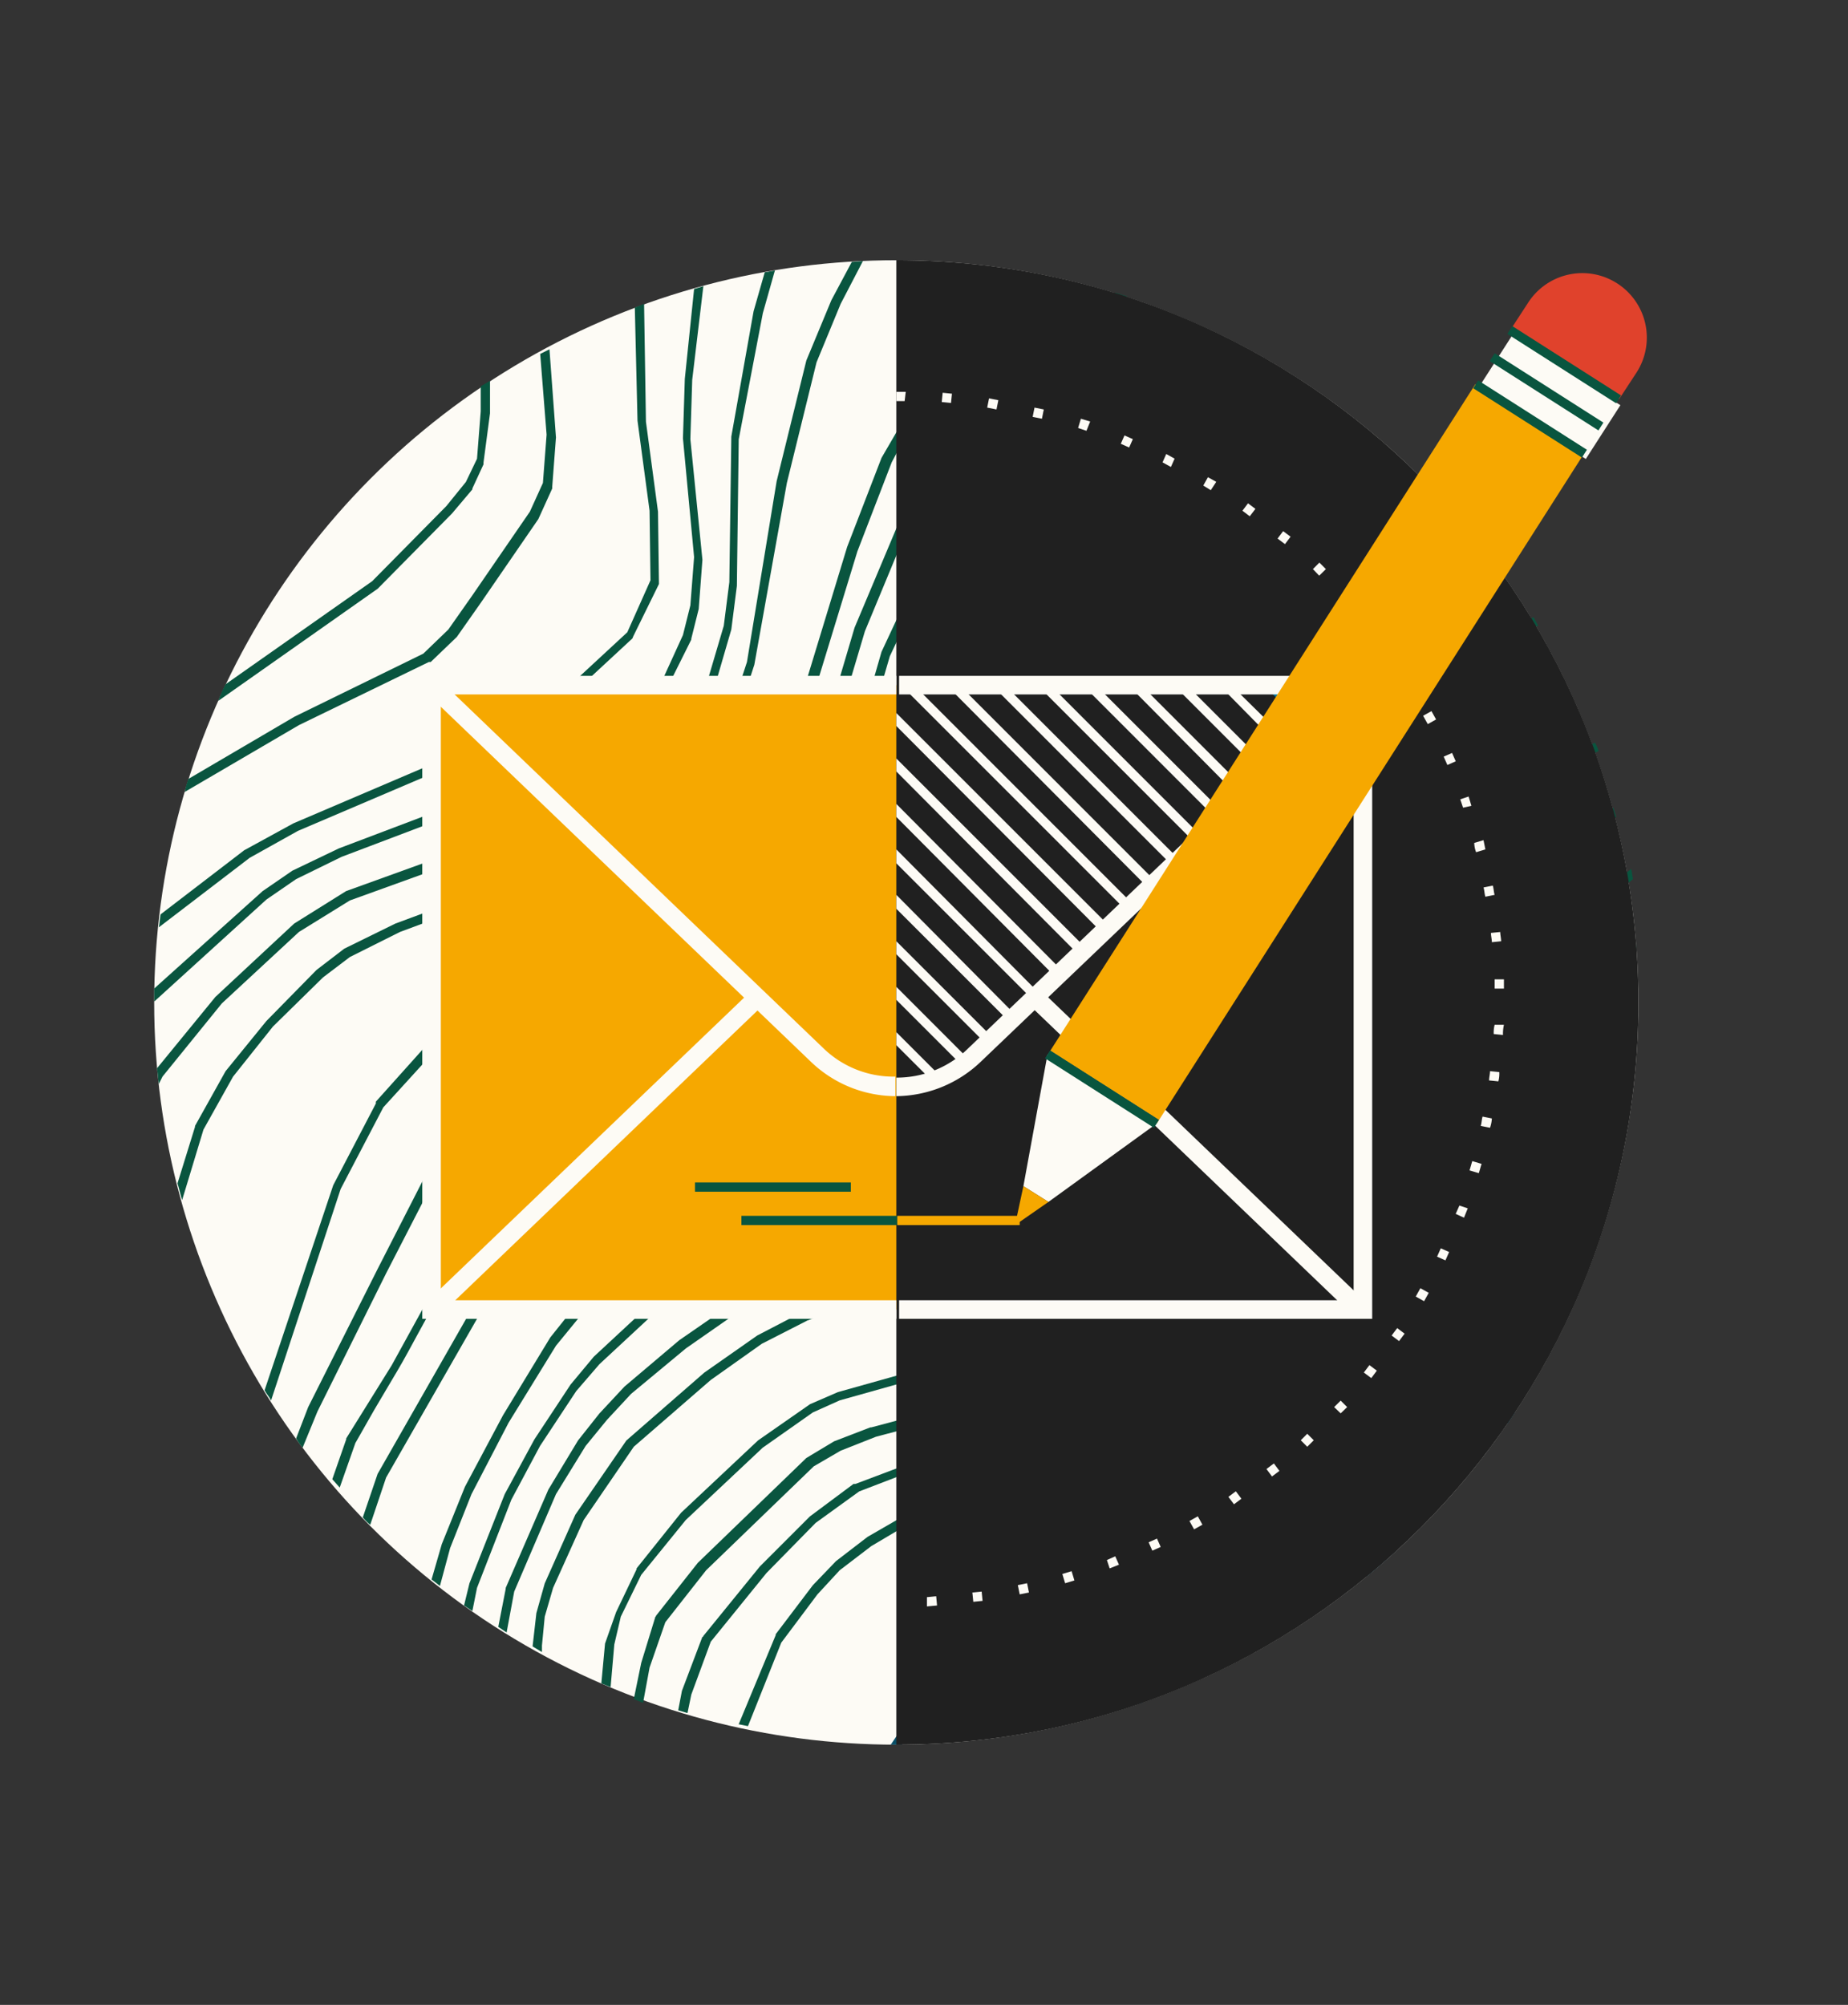<svg id="Layer_1" data-name="Layer 1" xmlns="http://www.w3.org/2000/svg" viewBox="0 0 708 768"><rect x="0" y="0" width="708" height="768" fill="#333333" stroke="none"/><defs><style>.cls-1{fill:#fdfbf5;}.cls-2{fill:none;}.cls-3{fill:#09553f;}.cls-4{fill:#074e67;}.cls-5{fill:#f6a800;}.cls-6{fill:#202020;}.cls-7{fill:#007297;}.cls-8{fill:#e0422c;}</style></defs><g id="Layer_1-2" data-name="Layer 1-2"><circle class="cls-1" cx="343.39" cy="384" r="284.32"/><circle class="cls-2" cx="343.39" cy="384" r="284.32"/><path class="cls-3" d="M269.47,109.63l-3.55,1.07-3.56,34.47h0l-.71,22.75h0l4.27,45.49-1.43,18.48-2.84,11.37-7.46,16.35-3.91,5-29.14,23.1-21,10.66L129.8,325h0L112,333.53h0l-11.38,7.82h0L59.07,378.67v5l43-39.09,11.37-7.82,17.41-8.53,70.37-26.65h0l21.33-10.66h0l29.49-23.11h0l4.27-5.33v-.35h0L264.85,245h0v-.36l2.84-11.37h0l1.42-18.84h0l-4.62-46.2.71-22.74Z"/><path class="cls-3" d="M244.24,161.16h0l4.62,34.48.35,26.65-8.88,19.91-28.79,26.65-10.31,6.75-20.61,10.67-68.24,29.14h0l-18.83,10.3h0l-32,24.53c-.35,1.77-.35,3.2-.71,5l34.83-26.65,18.48-10.31,67.53-28.79h0l21-10.66h0L213,271.69h0l29.14-27a1.22,1.22,0,0,0,.36-.71h0l9.95-20.25h0V223h0l-.36-27h0l-4.62-34.47-.71-45.14-3.55,1.43Z"/><path class="cls-3" d="M182.75,175.74l-4.26,8.88L171,193.86l-28.43,28.79L86.44,262.1a49.11,49.11,0,0,0-2.84,6.4l61.12-43h0l28.44-28.79h0l7.81-9.24v-.35h0l4.27-9.24v-.71l2.49-18.84h0V145.88L184.17,148v9.59Z"/><path class="cls-3" d="M369,137.71h0l-10.66,7.46h0l-9.24,10.31v.35h0l-11.37,19.55h0L324.56,209.5h0l-27.37,89.92-10.66,23.81-13.86,21-12.09,9.24-40.51,17.05h0L174.93,393.6h0l-12.08,7.46v.35l-.71.36L144,422v.71L127.67,454h0l-26.3,78.55c.71,1.42,1.77,2.48,2.48,3.91l26.66-81,16.35-31.28L165,404.26l11.73-7.11,44.78-23.1L262.36,357l.36-.36h0L275.16,347l.35-.36h0l14.22-21.32h0l11.37-24.52h0l27.37-89.56,13.15-34.12,9.95-18.84,8.88-9.95,10.31-7.46L418.38,121h0l13.51-7.46-4.62-1.42L417,117.81Z"/><path class="cls-3" d="M209.41,166.5,208,185l-5,11-22,32h0l-9.24,13.15-9.59,9.24-49.4,24.17h0L72.22,298.35a26.74,26.74,0,0,0-1.42,5l43.72-25.58,49.75-24.17H165l10-9.6h0l9.24-13.15h0l22-32h0l5.33-11.73v-.71L213,167.56h0l-2.49-33.76-3.55,1.78Z"/><path class="cls-3" d="M254.9,621.41l15.64-19.91,41.22-39.8,10.31-6,13.5-5.33,34.83-9.24h.36l10.66-4.27h.36L393.5,529h0l9.24-10v-.35h0l28.08-48.34,8.53-9.95,5.33-3.55,13.15-4.27,49.05,6h0l19.54,1.07h.36l19.9-2.84H547l11.37-3.56h0l66.1-31.63a17.05,17.05,0,0,0,.36-4.26L557,450.1l-11,3.56-19.55,2.84-19.54-1.42-49.05-6h-.71l-13.86,4.62h-.71l-5.69,3.91h-.35l-8.18,10.3h0L399.9,516.21l-9.24,9.59-11.37,7.47-10.66,4.26-34.83,9.24h-.36l-13.86,5.33h0l-10.66,6.4h0l-41.58,40.16h0l-16,20.26h0c0,.35-.35.35-.35.71L245.66,637h0l-2.85,13.86,3.56,1.43,2.49-13.51Z"/><path class="cls-3" d="M85,384.36,114.52,357l19.54-12.08,76.77-27.72h0l21.68-10h0l10-7.1h0l20.61-18.84v-.36h0l10.66-17.41v-.36h0l6.4-22h0l2.13-16.7h0l.71-56.16,9.24-48.33,4.62-16.35-3.9.71-4.27,14.93h0l-8.53,48h0L279.42,223l-2.13,16.71-6.4,21.68-10.66,17.06-19.55,18.48-10,6.75-21.32,9.95-76.77,27.72h0l-19.9,12.44h0L82.53,381.87h0L60.14,409.23c.35,2.14.35,3.91.71,6l1.42-2.85Z"/><path class="cls-4" d="M381.42,620.34l13.86-9.24,34.12-13.86h0L444.68,588l.36-.36h.35l13.15-14.57v-.35h0l11.37-18.84,8.53-10.31,10.31-7.81,9.24-2.49,53.67-2.85h0l24.87-3.19h.71l14.58-6.05c.71-1.42,1.77-3.19,2.48-5l-18.48,7.46-24.52,3.2-54,2.84h-.36L487,532.2h-.71L475.6,540h0l-8.53,10.31h0L455.7,569.16l-13.15,14.22-14.93,8.88-34.47,14.93h0l-14.22,9.24h0l-8.88,9.24h0l-28.79,42.65h4.26l27.37-39.09Z"/><path class="cls-3" d="M152.22,525.13c1.42-2.43,2.82-4.87,4.15-7.32l3.59-6.6,4.38-8,4.79-8.8,4.84-8.89,4.53-8.32,3.86-7.08,2.81-5.16,1.4-2.57.09-.17,14.22-21.33,8.17-9.24,19.55-13.5,12.44-6.4,40.87-11,11.73-5H294l6-3.91.36-.36,8.88-10.3v-.36l3.2-7.11v-.35L330.24,288l10.66-36.6,15.29-32.35,7.46-11.37,8.88-9.95,10.67-8.17,16.7-6.4,68.59-6.4L487,178.93l33.41,14.58,28.79,10.3h.35l7.47,1.42h.35l6.75-.35-2.84-3.2-3.91.36-7.11-1.43-28.43-10.3L488,175.74h-.71l-18.84-2.14h-.35L399.19,180h-.71l-17.06,6.75h-.71l-11,8.18-9.24,10.66L353,217l-15.28,32.7-10.67,37-17.77,85.3-3.19,6.75-8.89,10.66-5.69,3.55-11.37,4.63-40.51,11-12.8,6.76-19.55,13.5-8.17,9.6L184.88,459.7,150.06,523,132.64,551v.35l-5.33,15.29,2.84,3.19,6-17.06,2.18-3.82,4.91-8.64C146.15,535.29,149.24,530.23,152.22,525.13Z"/><path class="cls-3" d="M147.92,487.78l24.88-48.34,7.11-11.37,8.88-9.6,22.39-15.63,21-10,41.58-14.57h0l6.4-3.19h.36l10.3-8.89a1.25,1.25,0,0,0,.36-.71h0l6.75-13.15h0l5-14.93h0l28.43-95.6L348,201.68l13.51-23.1,9.59-10,9.6-6.4,9.59-3.91,78.55-18.12,19.54-.36-6-3.55-13.86.35h-.71l-78.9,18.48h0l-9.95,3.56h0L369,165.43h0l-10,10.31h0L344.46,199.9h0L327.4,240.42h0l-28.08,94.89-5,14.93L289,362.68l-9.95,8.88-6.05,3.2-41.58,14.57h0l-21.32,9.95h0l-23.1,16h0l-9.24,10h0l-8.18,12.08h0L144.72,486h0l-26.65,53h0L113.45,551a21.29,21.29,0,0,0,2.49,3.55l5.68-13.86Z"/><path class="cls-3" d="M208.7,619.27l3.19-11,11.73-26,19.19-28.07,29.5-25.59,19.55-13.86,17.41-8.89,41.23-15.28h.36l9.95-6h0l15.28-15.28h0l6.4-9.6v-.36h0l10.66-26.29h0v-.36l7.46-39.45,5.33-18.84,4.27-9.95,19.9-28.07,11.73-5.69,6-.71,8.53,6.75,3.55,8.89h0a.35.35,0,0,0,.36.35l9.24,9.6h0l14.21,9.59h.36l16.7,5.69h.36l14.57,2.84h0l21,3.2h.35L557,378h0l27.36-.71h.36l12.08-1.42h.36l15.63-4.27h0l13.15-6.4h.36l.71-.71c0-1.42-.35-2.84-.35-4.26L624.16,362l-12.8,6-15.63,4.26-12.09,1.42-27,.71-19.55-.71-20.61-3.2h0L501.9,368l-16.35-5.69-13.86-9.24-8.88-8.88L458.9,335h0l-.36-.36-.35-.36h0L449,326.78h-1.43l-7.1.71h-.71l-12.44,6h0l-.36.36-.35.35h0L406.3,362.68h0l-3.56,10.66h0l-5.33,19.19h0L390,432l-10.31,25.94-6.39,9.24-14.58,14.22-9.59,6-41.23,14.93h0l-17.77,9.24h0L269.82,525.8h0l-29.85,26h0l-19.55,28.43h0l-11.72,26.3h0l-3.2,11.37h0l-1.42,12.44h0v.36l3.55,2.13v-2.49Z"/><path class="cls-3" d="M195.9,574.49l11-20.61,13.86-21,8.88-10.3,19.91-18.49,22-16.34,20.26-11,29.5-8.89h.35l19.19-8.17h.36l10.31-7.46.35-.36h0l9.24-11.73v-.35h0L369,421.67h0v-.35L371.11,411h0l2.49-36.61,5.33-25.94,13.15-38.74,8.53-13.15,9.6-8.53,17.06-8.88L439,276l12.8-1.07,12.44.71,13.5,2.49,9.6,3.91,11,7.11,25.58,22.39h.36l12.08,6.4h.36l29.5,6.39h.35l13.51.36h.35l19.19-3.2h.72l18.83-8.53c-.35-1.07-.71-2.49-1.06-3.55l-19.2,8.53-18.83,3.19-13.15-.35-29.14-6.4-11.73-6.4-25.59-22.39h0l-11.37-7.1h0l-10-3.91h0l-13.86-2.49h-.35l-12.8-.71h-.35l-13.15,1.06h-.36l-12.08,3.2h-.36l-17.41,8.89h-.71l-10,8.88h0l-8.89,13.51v.71l-13.5,39.8h0l-5.69,25.95h0l-2.49,36.6-2.13,10-7.46,17.77L348.72,449l-10,7.11-18.83,8.17-29.5,8.89h-.36l-20.26,11h0l-22.39,17.06h0l-19.9,18.48h0l-8.88,10.66h0l-13.86,21h0l-11.38,21h0l-13.5,34.12h0L177.78,615l3.19,2.13,1.78-8.88Z"/><path class="cls-3" d="M89.28,412.43l15.28-19.19,19.2-18.84,10.3-7.81,19.19-9.6,78.55-29.14h0l10.3-5.33h0L262,305.81h0l12.43-15.64h0l6.4-9.95v-.35h0L289,254.63h0L301.46,185l11.37-46.21,9.24-22.39L330.6,100l-4.27.35L318.51,115h0l-9.59,23.1h0l-11.37,46.21h0l-11.38,69.3L278,278.45,272.31,288l-12.44,15.28-19.54,16L230,324.65l-78.54,29.14h0l-19.55,9.6h0l-10.66,8.17h0l-19.19,19.55h0L86.44,410.3h0l-11.73,21v.35h0L68,453.3c.71,2.14,1.06,4.27,1.78,6.4l8.17-27Z"/><path class="cls-3" d="M237.84,619.27l7.82-16,17.06-21,29.49-27.72,19.2-13.5,10.3-4.62,38-10.67h.36l20.25-11a.35.35,0,0,0,.36-.36h0l14.57-16.7h0l12.79-21h0l15.29-32.34,7.46-11.37,5-3.91,6.39-2.85,6-.71,68.6,9.24h.35l19.55-2.49h.35L625.93,405h.36c0-1.42.36-2.84.36-4.27l-2.14,1.07L536,429.14l-19.19,2.13L448.23,422h-.71l-6.39.71h-.71l-6.76,2.84h0l-5,3.91v.71l-.36.36-7.46,11.73h0l-15.28,32.34-12.44,21-14.22,16.34L359,522.61l-38,10.66h0l-10.66,4.62h0l-19.9,13.86h0l-29.5,27.72h0l-17.06,21.32v.36h0l-7.82,16.35h0l-4.26,12.08h0l-1.42,15.28,3.55,1.42,1.42-16.34Z"/><path class="cls-3" d="M299.32,629.23l13.86-18.49,8.53-9.24,12.09-9.24L349.43,583l59.71-20.25h.36L420.87,556l.35-.35h.36L435.8,540v-.36h0l12.79-25.23,3.91-5.33,4.62-4.62,11.73-6.75,16.35-2.85L525.71,496h.36l36.25-3.55h.35l24.53-7.47.35-.35h0l27.37-18.13h0l.35-.35c.71-1.78,1.07-3.91,1.78-5.69L612.78,464l-27,17.77L562,489.2l-35.89,3.55-40.52-1.06h-.35l-17.06,2.84h-.71l-12.09,7.11h0l-5,5h0l-4.27,5.33h0l-12.79,25.24L419.8,551.75l-11,6.4-60.42,21.32h0l-16,9.24h0L320.29,598h0l-8.88,9.24h0L297.19,626v.35h0L283,660.5l3.56.71Z"/><path class="cls-4" d="M439.71,650.19l19.54-12.08h0l9.95-8.17a.35.35,0,0,1,.36-.36h0l30.56-45.85L511.85,577l15.64-4.62,31.63-3.55a35.89,35.89,0,0,1,3.55-3.91l-35.54,3.91h-.35l-16,4.62h-.36l-12.08,7.11h0l-.36.35-.35.36h0l-30.57,45.84-9.59,7.82L437.93,647h0l-9.24,8.17h0a84.56,84.56,0,0,1,8.88-2.84Z"/><path class="cls-4" d="M396.7,648.06l7.82-9.24L417,629.58l32.34-16.35.36-.35H450l9.95-10h0l20.26-29.15,8.53-9.95,5.69-4.26,5.68-3.56,9.95-3.2,53.67-4.62h.35l13.51-2.84,2.84-4.26-17.06,3.55-53.66,4.26H509l-10.31,3.2H498l-6,3.56h0l-5.69,4.26h0l-8.53,10h0L457.48,599l-9.6,9.59L415.54,625h0L402,635.62h0l-8.17,9.24h0l-11.37,19.55c1.42-.36,2.84-.36,4.26-.71Z"/><path class="cls-3" d="M264.85,649.13l7.46-20.26,21.33-26.3,18.83-19.19,16.71-12.08,21.32-8.18,37-11h0l14.93-7.1h.35l10.67-9.6h0l6-7.82h0l16-29.85,13.15-13.86,9.24-5L477,476.4l30.57,2.49h.35l36.25-.71h.36l11.73-2.13h.35l18.48-6.4h.36L621,441.57a21,21,0,0,0,.71-4.62l-48,29.86-17.06,5.33-11.37,2.13L509,475l-30.57-2.49h-.35l-19.55,2.85h-.71l-9.95,5-.36.36h-.35l-13.51,14.21v.72l-16,29.85-6,7.46L401,542.15l-14.57,7.11-37,11h0l-21.68,8.17H327l-16.7,12.44h0l-19.19,19.19h0l-21.68,26.66a.35.35,0,0,1-.36.35l-7.81,20.62h0l-1.43,7.46,3.56,1.07Z"/><path class="cls-3" d="M147.92,566,196.61,481l7.11-11.72,19.19-21.68,9.6-7.82,18.12-8.89,18.48-6,27.72-6h.36l13.86-5.33h.36l.35-.36h0l9.6-9.95a1.23,1.23,0,0,0,.35-.71L327,388.62h0v-.36l10.31-70.72,7.46-34.47,7.11-21.68,5.69-13.15,13.5-21.68,9.6-8.53,9.24-4.62,13.5-2.13,19.2.35,35.54,3.56,19.54,4.26,59,22.75h.35L547,244h.35l19.9.71H568l21.33-5c-.71-1.07-1.07-2.13-1.78-3.2l-19.9,5-19.19-.72-9.6-1.77-59-22.75h0L460,212h-.35l-35.9-3.91h0l-19.9.35h-.71l-13.51,2.14h-.71l-9.95,5h-.35l-9.95,8.89v.35h0l-13.51,22h0l-5.69,12.79h0l-7.1,21.68h0l-7.47,34.83h0l-11,71.43-5.34,13.15-8.88,9.6-13.51,5.33-27.72,6h0l-18.83,6h0L231.09,437h0l-10,8.18h0l-20.26,22.39h0l-7.47,11.73h0l-48.69,85.29h0L139,581.25a21.13,21.13,0,0,0,2.84,2.84Z"/><path class="cls-3" d="M213,572.36l11.37-18.48,8.18-10,9.24-9.95,21-17.42L292.21,496l11.73-5.69,36.25-12.43h.36l11-6.76h0l13.15-11v-.36h0l6.75-9.24v-.36h0L380,430.91v-.35h0l2.49-9.6h0l5-38.38,9.24-33.05,14.93-32.34,8.53-10,10.66-7.81,9.95-3.91L460,293.37l12.8,2.85,6.75,2.84,9.24,9.24,19.19,25.59h0l.36.35,9.95,6.05h.35l18.84,6.39h.36l44.06,5h.36l19.19-2.49h.71l16.35-6.4h0l.36-.35,6.75-5.69c-.36-1.42-.36-2.84-.71-3.91l-8.18,6.76L601.06,346l-18.84,2.49-43.71-5L520,337.09l-9.24-5.69-19.2-25.59h0l-9.95-9.95-.35-.35h-.36l-7.11-3.2h-.35l-13.15-2.85h-.71l-19.9,2.14H439L429,295.51h-.35l-11.37,7.81H417L408.07,314v.35l-.71,2.13-14.92,32.7h0l-9.24,33.41h0l-4.27,38-2.49,9.24-8.17,18.83-6.4,8.89-12.79,11L338.42,475l-36.25,12.09h0l-12.09,5.68h0l-29.85,20.62h0l-21,17.77h0l-9.6,10.3h0l-8.17,10.31h0l-11.37,18.83h0l-16.35,37.68v.35l-2.84,14.57,3.19,2.14L197,609.68Z"/><path class="cls-3" d="M172.45,593l8.17-20.61L194.84,545,213,515.5l12.8-15.64L245.3,481l17.06-11.37,19.9-8.88,38.39-10.31H321l10.31-3.91h.35l10-6.75.35-.36h0l6.4-7.46v-.36h0l7.11-15.28V416l2.84-13.15h0l3.55-46.56,10.31-46.2,8.17-19.55,11-13.15,9.6-8.17L418.38,261l11.37-2.49,24.88-1.06,13.86,1.42,18.13,5,21,10.3,21.68,14.57h.35l17.77,7.11h.71l19.9,2.49h.36l19.9-1.42h.36l12.44-3.56h.35l11-5.68a12.66,12.66,0,0,0-1.42-3.2l-11,6-12.08,3.55-19.19,1.78-19.2-2.13-17.41-7.11-21.32-14.57h0l-21-10.66h-.36l-18.48-5h-.35L456.41,255h-.36l-25.23,1.07h-2.13L417,258.54h-.36l-17.77,8.18h-.71l-9.24,7.11h0L376.8,288v.71l-8.53,19.91h0l-10.66,46.91h0l-3.56,46.2-2.13,12.44-7.11,14.93-6,7.1L329.18,443l-9.95,3.91-38.39,10.3h0l-20.26,8.89h0l-17.41,11.37h0l-19.55,18.84h0l-12.79,16h0L192.7,542.15h0l-14.57,27.37h0l-8.88,22h0l-3.91,13.51,3.2,2.49Z"/><path class="cls-4" d="M521.8,604.7l2.13-1.06c3.91-3.2,7.82-6.76,11.38-9.95l-15.64,8.17H519l-5,4.62v.36l-.35.35-3.91,6.75a65.33,65.33,0,0,0,7.82-6Z"/><rect class="cls-5" x="165.34" y="262.45" width="355.75" height="239.18"/><path class="cls-6" d="M343.39,99.68c157.09,0,284.32,127.23,284.32,284.32S500.48,668.32,343.39,668.32"/><path class="cls-1" d="M355.12,615.36v-3.55l3.55-.35L359,615Zm17.77-1.77-.36-3.56,3.56-.35.35,3.55Zm17.77-2.85-.71-3.55,3.55-.71.71,3.55Zm17.41-4.26L407,602.93l3.55-1.07,1.07,3.55Zm17.06-5.69-1.06-3.2,3.2-1.42,1.42,3.2ZM441.48,594l-1.42-3.2,3.2-1.42,1.42,3.2Zm16-8.17-1.78-3.2,3.2-1.78,1.77,3.2Zm15.28-9.6-2.14-2.84,2.85-2.13,2.13,2.84Zm14.57-10.66-2.13-2.84,2.84-2.14,2.13,2.85Zm13.5-11.37-2.48-2.49,2.48-2.49,2.49,2.49Zm12.8-12.8L511.14,539l2.49-2.48,2.49,2.48Zm11.73-13.5-2.85-2.14,2.14-2.84,2.84,2.13ZM536,513.72l-2.84-2.13,2.13-2.85,2.84,2.14Zm9.59-15.28-3.19-1.78,1.77-3.2,3.2,1.78Zm8.18-15.64-3.2-1.42,1.42-3.2,3.2,1.42Zm7.11-16.35L557.7,465l1.42-3.2,3.2,1.07Zm5.68-17.06L563,448.33c.35-1.07.71-2.49,1.06-3.56l3.56,1.07c-.36,1.07-.71,2.49-1.07,3.55ZM570.85,432l-3.56-.71c.36-1.07.36-2.49.71-3.56l3.56.71A12.86,12.86,0,0,1,570.85,432Zm3.2-17.77-3.56-.36c0-1.06.36-2.48.36-3.55l3.55.35a11.14,11.14,0,0,1-.35,3.56Zm1.77-17.77-3.55-.36a12.28,12.28,0,0,1,.35-3.55h3.56a15.72,15.72,0,0,0-.36,3.91Zm-3.2-17.77v-3.55h3.56v3.55Zm-1.06-17.77c0-1.07-.36-2.49-.36-3.55l3.56-.36c0,1.07.35,2.49.35,3.55Zm-2.49-17.42c-.35-1.06-.35-2.48-.71-3.55l3.55-.71c.36,1.07.36,2.49.71,3.55Zm-3.55-17.05a10.47,10.47,0,0,1-.71-3.56l3.55-1.06.71,3.55Zm-5-17.06-1.07-3.2,3.2-1.07,1.07,3.56Zm-6-16.35-1.42-3.2,3.2-1.42,1.42,3.2ZM547,277.38l-1.78-3.2,3.2-1.78,1.77,3.2Zm-8.89-15.28-1.78-2.84,2.85-1.78,1.77,2.84Zm-9.95-14.93-2.13-2.84,2.84-2.13L531,245Zm-10.66-13.5-2.13-2.85,2.84-2.48,2.49,2.84Zm-12.09-13.15L503,218l2.48-2.49,2.49,2.49ZM492.3,208.43l-2.84-2.13,2.13-2.84,2.85,2.13Zm-13.5-10.66L476,195.64l2.13-2.84,2.84,2.13Zm-14.93-10L461,186l1.78-3.2,3.19,1.78Zm-15.28-8.89-3.2-1.77,1.42-3.2,3.2,1.78Zm-16-7.46-3.2-1.42,1.42-3.2,3.2,1.42Zm-16.35-6.4-3.2-1.06,1.07-3.56,3.55,1.07Zm-17.06-4.62-3.55-.71.71-3.55,3.55.71Zm-17.41-3.55-3.56-.71.71-3.55,3.56.71Zm-17.42-2.49-3.55-.35.35-3.56,3.56.36Zm-17.77-.71h-3.2v-3.55H347Z"/><path class="cls-2" d="M343.39,416.34a43.35,43.35,0,0,0,30.21-12.08L521.45,262.81H343.39Z"/><polygon class="cls-1" points="343.39 307.94 343.39 312.92 404.52 374.4 407.01 371.92 343.39 307.94"/><polygon class="cls-1" points="343.39 325.36 343.39 330.69 395.64 382.93 398.12 380.45 343.39 325.36"/><polygon class="cls-1" points="343.39 273.12 343.39 278.09 422.29 357.35 425.13 354.86 343.39 273.12"/><polygon class="cls-1" points="350.86 263.16 348.37 265.65 431.53 348.82 434.02 346.33 350.86 263.16"/><polygon class="cls-1" points="343.39 342.77 343.39 348.11 386.75 391.46 389.24 388.98 343.39 342.77"/><path class="cls-1" d="M356.9,413.85a14.63,14.63,0,0,0,3.55-1.42l-17.06-17.06v5Z"/><path class="cls-1" d="M343.39,378v5l25.24,25.24c1.06-.71,1.77-1.42,2.84-2.14Z"/><polygon class="cls-1" points="343.39 360.54 343.39 365.52 377.87 399.99 380.35 397.5 343.39 360.54"/><polygon class="cls-1" points="343.39 290.53 343.39 295.51 413.41 365.88 416.25 363.39 343.39 290.53"/><polygon class="cls-1" points="455.34 263.16 452.86 265.65 484.84 297.64 487.33 295.15 455.34 263.16"/><polygon class="cls-1" points="472.4 263.16 470.27 265.65 493.37 289.11 496.21 286.62 472.4 263.16"/><polygon class="cls-7" points="489.82 263.16 487.33 265.65 502.25 280.58 505.1 278.09 489.82 263.16"/><polygon class="cls-7" points="507.23 263.16 504.74 265.65 511.14 272.05 513.63 269.56 507.23 263.16"/><polygon class="cls-1" points="403.1 263.16 400.61 265.65 458.19 323.23 460.67 320.74 403.1 263.16"/><polygon class="cls-1" points="368.27 263.16 365.78 265.65 440.06 340.29 442.9 337.8 368.27 263.16"/><polygon class="cls-1" points="437.93 263.16 435.44 265.65 475.6 306.17 478.44 303.68 437.93 263.16"/><polygon class="cls-1" points="385.69 263.16 383.2 265.65 449.3 331.76 451.79 329.27 385.69 263.16"/><polygon class="cls-1" points="420.51 263.16 418.03 265.65 467.07 314.7 469.56 312.21 420.51 263.16"/><path class="cls-1" d="M343.39,419.9a47.15,47.15,0,0,1-32.69-13.15L162.85,264.94l5-5L315.32,401.41a38.6,38.6,0,0,0,27.72,11h0v7.47Z"/><path class="cls-1" d="M343.39,419.9v-7.11a38.94,38.94,0,0,0,27.72-11.38L519,260l5,5L376.09,406.39A47.53,47.53,0,0,1,343.39,419.9Z"/><rect class="cls-1" x="455.37" y="355.58" width="7.11" height="172.72" transform="translate(-177.69 467.33) rotate(-46.2)"/><rect class="cls-1" x="141.54" y="438.34" width="172.72" height="7.11" transform="translate(-242.41 280.6) rotate(-43.79)"/><polygon class="cls-1" points="343.39 505.19 161.78 505.19 161.78 258.9 343.39 258.9 343.39 266.01 168.89 266.01 168.89 498.08 343.39 498.08 343.39 505.19"/><polygon class="cls-1" points="525.71 505.19 344.46 505.19 344.46 498.08 518.6 498.08 518.6 266.01 344.46 266.01 344.46 258.9 525.71 258.9 525.71 505.19"/><rect class="cls-1" x="580.28" y="125.28" width="24.52" height="49.4" transform="matrix(0.54, -0.84, 0.84, 0.54, 147.47, 568.92)"/><rect class="cls-5" x="351.88" y="264.12" width="304.57" height="49.4" transform="translate(-10.45 558.59) rotate(-57.47)"/><path class="cls-8" d="M620.25,153l-41.58-26.65L585.42,116a24.67,24.67,0,0,1,34.12-7.46h0A24.67,24.67,0,0,1,627,142.68h0Z"/><rect class="cls-3" x="597.49" y="114.98" width="3.55" height="49.4" transform="translate(159.26 569.83) rotate(-57.47)"/><rect class="cls-4" x="420.42" y="392.49" width="3.55" height="49.4" transform="translate(-156.57 548.82) rotate(-57.47)"/><polygon class="cls-1" points="401.32 403.9 392.08 454.37 401.68 460.41 442.9 430.56 401.32 403.9"/><polygon class="cls-5" points="388.88 469.3 401.68 460.41 392.08 454.37 388.88 469.3"/><rect class="cls-3" x="584.4" y="135.79" width="3.55" height="49.4" transform="translate(135.67 568.41) rotate(-57.47)"/><rect class="cls-3" x="590.72" y="125.39" width="3.55" height="49.4" transform="translate(147.36 568.93) rotate(-57.47)"/><rect class="cls-3" x="420.42" y="392.49" width="3.55" height="49.4" transform="translate(-156.57 548.82) rotate(-57.47)"/><rect class="cls-3" x="284.04" y="465.74" width="59.71" height="3.55"/><rect class="cls-3" x="266.27" y="452.95" width="59.71" height="3.55"/><rect class="cls-5" x="343.75" y="465.74" width="46.91" height="3.55"/></g></svg>